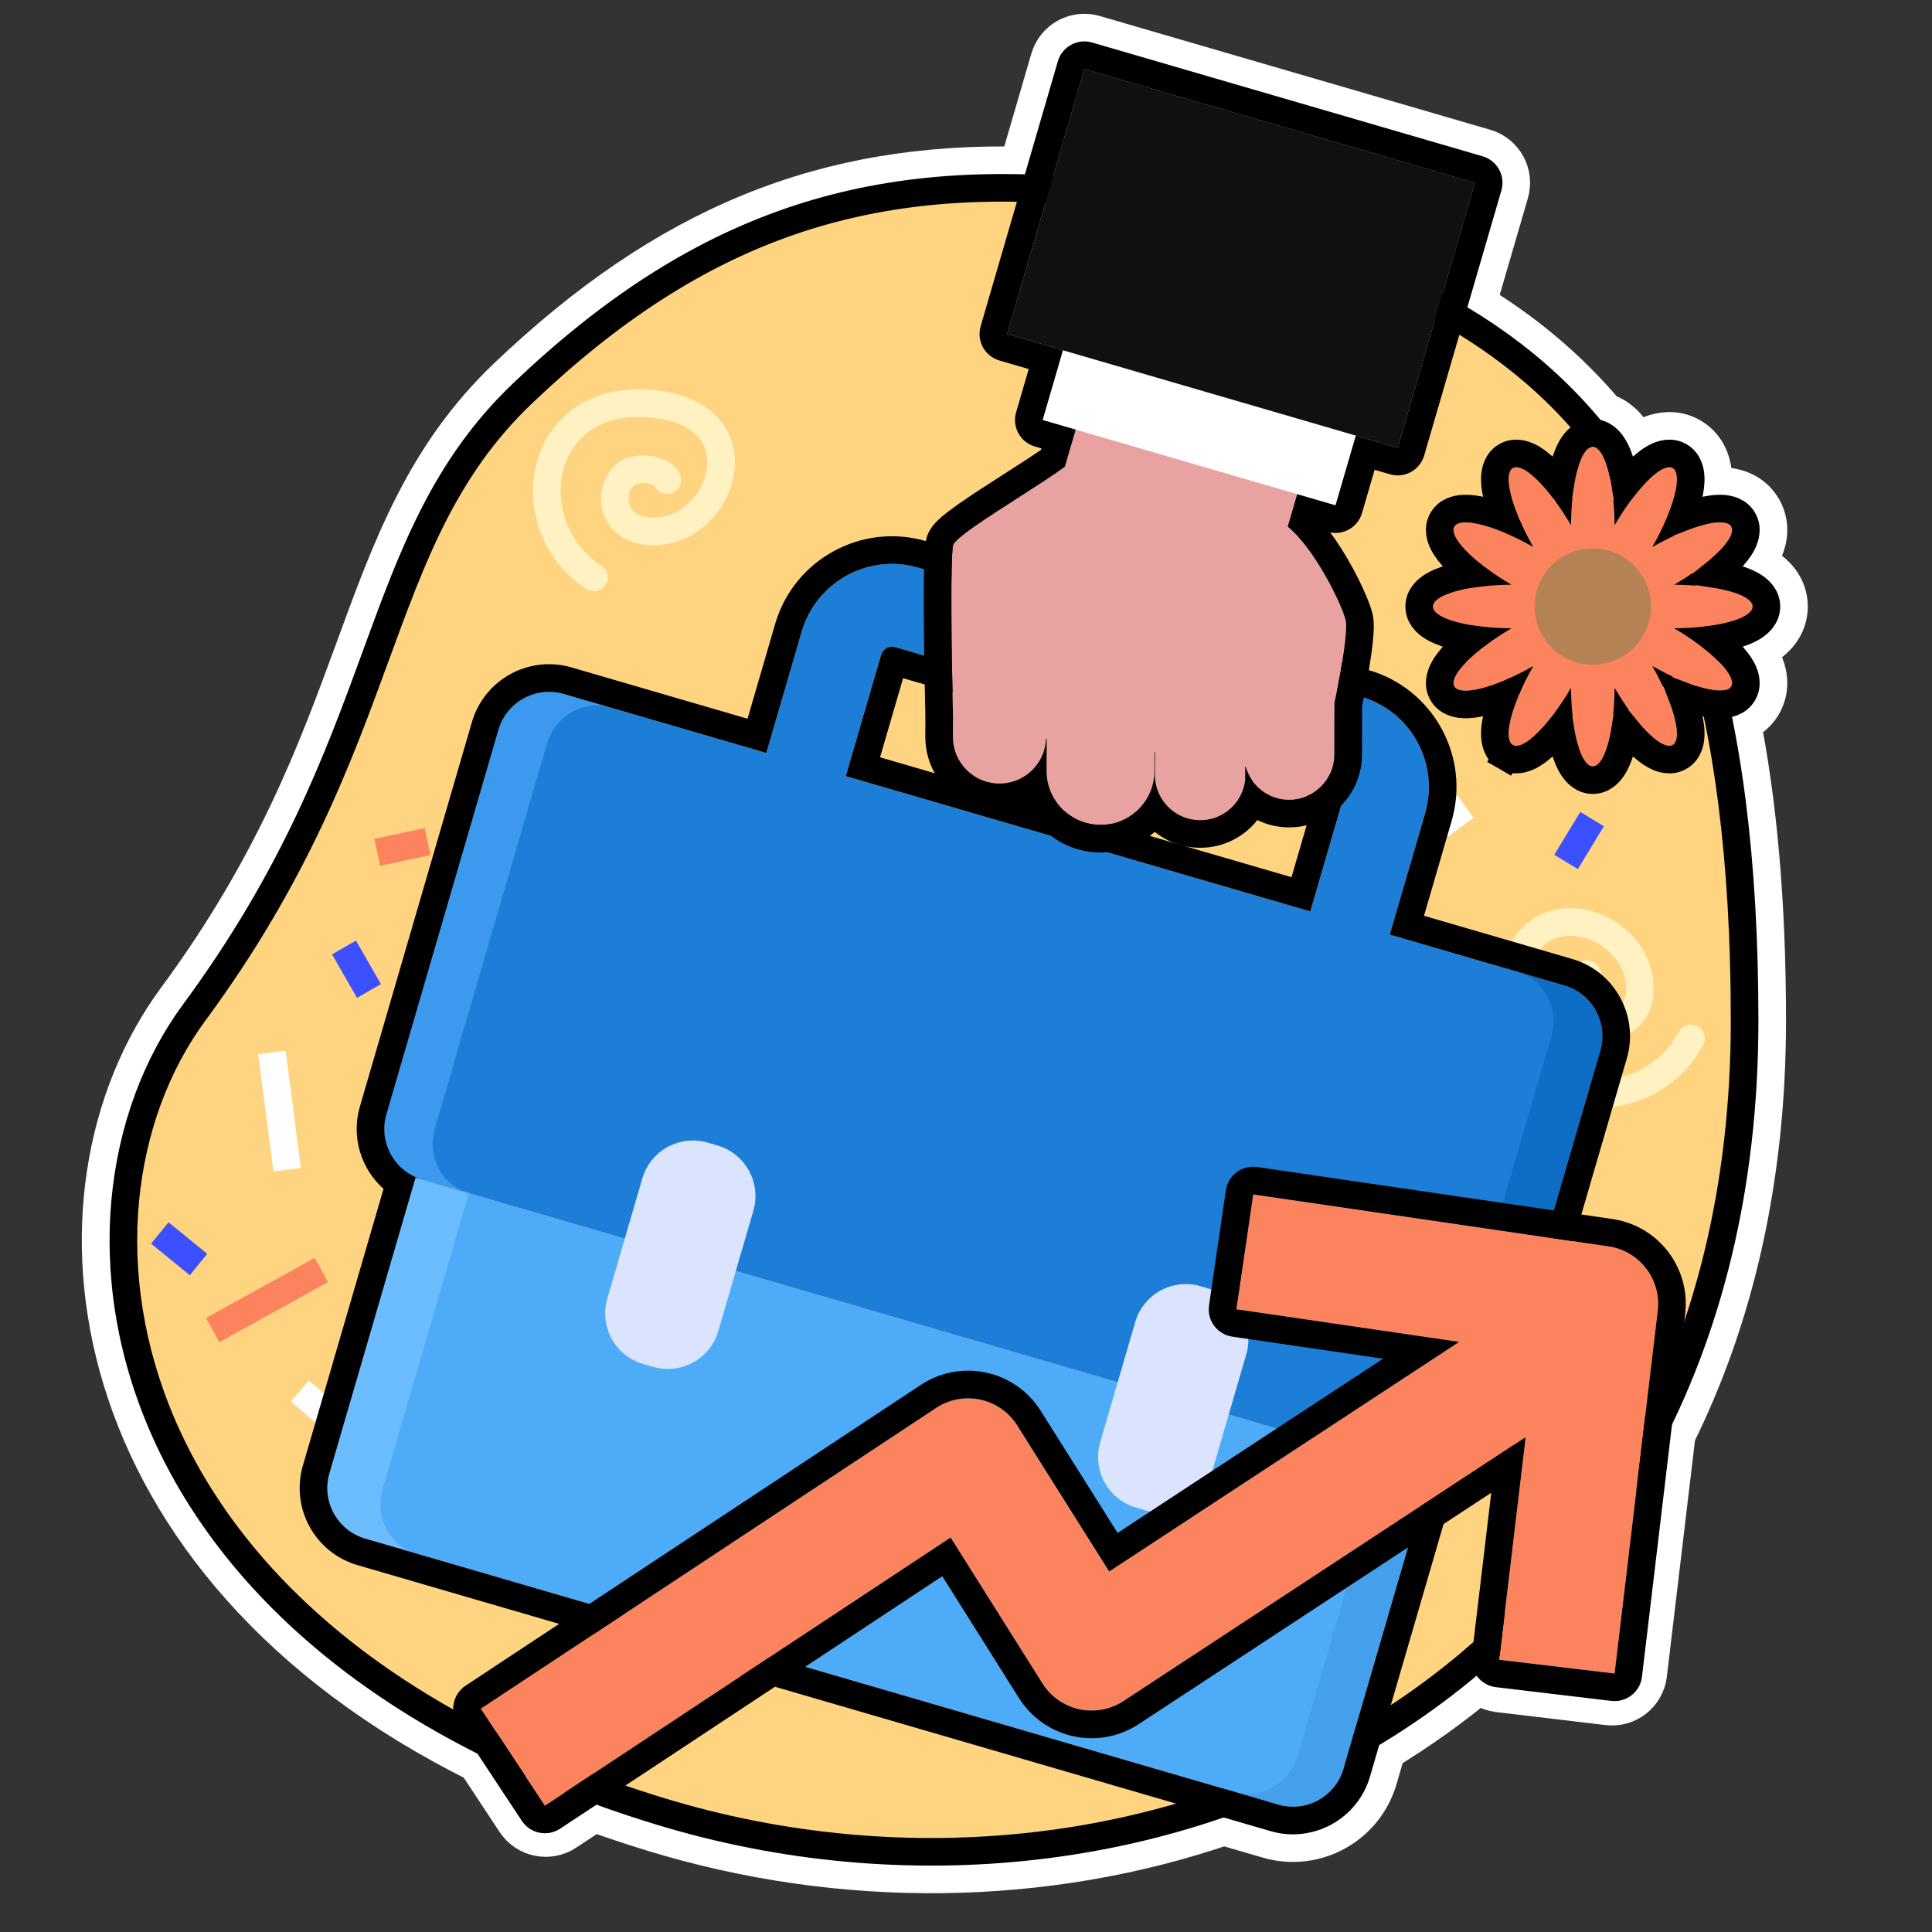 <svg width="140" height="140" viewBox="0 0 140 140" fill="none" xmlns="http://www.w3.org/2000/svg">
<rect x="0" y="0" width="140" height="140" fill="#333333" stroke="none"/>
<path d="M79.135 3.08C78.626 2.931 78.079 2.991 77.614 3.247C77.149 3.502 76.804 3.931 76.656 4.441L74.269 12.634C59.885 12.249 48.623 16.877 37.192 27.764C31.367 33.312 28.982 39.829 26.357 47.001L26.291 47.179C23.59 54.557 20.519 62.935 13.274 72.767C3.065 86.622 6.015 112.883 34.978 127.27L37.875 131.656C38.168 132.098 38.624 132.406 39.144 132.513C39.663 132.619 40.204 132.514 40.647 132.222L42.974 130.684C44.418 131.211 45.913 131.712 47.459 132.186C61.047 136.354 75.673 136.178 88.668 131.7L92.062 132.689C95.148 133.588 98.378 131.815 99.277 128.729L99.939 126.456C102.495 124.919 104.935 123.178 107.231 121.235C107.547 121.685 108.045 122.004 108.633 122.074L116.577 123.02C117.104 123.082 117.634 122.933 118.051 122.605C118.467 122.277 118.737 121.797 118.799 121.27L120.88 103.797C125.039 95.435 127.421 85.469 127.421 73.954C127.421 65.397 126.762 58.138 125.51 51.949C126.086 51.81 126.751 51.486 127.181 50.741C127.769 49.722 127.441 48.71 127.217 48.223C126.986 47.72 126.639 47.258 126.284 46.861C126.782 46.699 127.294 46.48 127.734 46.177C128.173 45.873 129 45.155 129 43.951C129 42.686 128.094 41.958 127.648 41.667C127.236 41.398 126.76 41.196 126.284 41.04C126.618 40.667 126.929 40.254 127.151 39.815C127.392 39.34 127.813 38.256 127.181 37.161L125.449 38.161L127.181 37.161C126.549 36.066 125.399 35.889 124.868 35.86C124.376 35.833 123.863 35.895 123.373 35.998C123.476 35.508 123.538 34.995 123.512 34.504C123.483 33.972 123.305 32.822 122.21 32.19C121.311 31.671 120.408 31.872 119.91 32.062C119.388 32.262 118.925 32.586 118.549 32.899C118.477 32.959 118.404 33.022 118.331 33.088C118.212 32.725 118.073 32.381 117.908 32.071C117.737 31.749 117.491 31.37 117.134 31.049C116.862 30.805 116.477 30.554 115.989 30.437C113.168 27.057 109.914 24.412 106.331 22.266L108.796 13.804C108.944 13.295 108.884 12.748 108.629 12.283C108.374 11.818 107.945 11.473 107.435 11.325L79.135 3.08Z" fill="#B58254" stroke="white" stroke-width="4" stroke-linejoin="round"/>
<path d="M38.571 29.213C51.056 17.322 63.135 13.246 79.627 15.001C105.419 21.317 125.421 27.081 125.421 73.953C125.421 121.852 83.207 141.057 48.045 130.274C8.568 118.168 4.35 88.25 14.885 73.953C29.623 53.952 27.517 39.74 38.571 29.213Z" fill="#FFD480"/>
<path fill-rule="evenodd" clip-rule="evenodd" d="M79.972 13.027L80.103 13.059C92.901 16.192 104.918 19.304 113.598 27.843C122.373 36.473 127.421 50.274 127.421 73.954C127.421 98.559 116.54 115.988 100.987 125.811C85.503 135.589 65.548 137.734 47.459 132.186C27.29 126.001 15.83 115.16 10.876 103.731C5.944 92.353 7.55 80.537 13.275 72.767C20.466 63.008 23.546 54.68 26.232 47.343C26.272 47.232 26.313 47.121 26.353 47.01C28.979 39.834 31.366 33.313 37.192 27.764C43.588 21.673 49.969 17.5 56.946 15.099C63.925 12.697 71.373 12.112 79.839 13.012L79.972 13.027ZM79.627 15.001C63.135 13.246 51.056 17.322 38.571 29.213C33.085 34.437 30.84 40.57 28.169 47.867C25.459 55.273 22.308 63.879 14.885 73.954C4.35 88.25 8.568 118.168 48.046 130.274C83.207 141.057 125.421 121.852 125.421 73.954C125.421 27.081 105.419 21.317 79.627 15.001Z" fill="black"/>
<path fill-rule="evenodd" clip-rule="evenodd" d="M12.213 88.569L15.018 90.858L13.753 92.407L10.948 90.119L12.213 88.569Z" fill="#3D50FF"/>
<path fill-rule="evenodd" clip-rule="evenodd" d="M27.128 60.789L30.773 60.008L31.192 61.964L27.547 62.744L27.128 60.789Z" fill="#FB835D"/>
<path fill-rule="evenodd" clip-rule="evenodd" d="M20.695 76.131L21.801 84.632L19.817 84.889L18.712 76.389L20.695 76.131Z" fill="#FFFEFF"/>
<path fill-rule="evenodd" clip-rule="evenodd" d="M14.927 95.508L22.799 91.155L23.767 92.905L15.895 97.258L14.927 95.508Z" fill="#FB835D"/>
<path fill-rule="evenodd" clip-rule="evenodd" d="M25.796 68.16L27.605 71.313L25.87 72.308L24.061 69.156L25.796 68.16Z" fill="#3D50FF"/>
<path fill-rule="evenodd" clip-rule="evenodd" d="M106.781 59.258L99.873 64.333L98.689 62.721L105.597 57.646L106.781 59.258Z" fill="#FFFEFF"/>
<path fill-rule="evenodd" clip-rule="evenodd" d="M116.224 59.873L114.338 62.979L112.628 61.941L114.515 58.835L116.224 59.873Z" fill="#3D50FF"/>
<path fill-rule="evenodd" clip-rule="evenodd" d="M22.38 100.041L25.133 102.415L23.826 103.929L21.074 101.555L22.38 100.041Z" fill="#FFFEFF"/>
<path fill-rule="evenodd" clip-rule="evenodd" d="M115.098 78.186C117.51 78.541 120.275 77.366 121.653 74.771C121.912 74.283 122.517 74.097 123.005 74.356C123.493 74.615 123.678 75.221 123.419 75.709C121.629 79.083 118.02 80.638 114.807 80.165C113.188 79.926 111.651 79.17 110.507 77.856C109.36 76.538 108.662 74.722 108.615 72.457C108.568 70.22 109.133 68.514 110.171 67.37C111.216 66.218 112.63 65.76 114.011 65.817C116.686 65.927 119.516 68.004 119.809 71.154C119.911 72.253 119.686 73.189 119.177 73.906C118.67 74.621 117.943 75.032 117.202 75.19C115.836 75.48 114.014 74.912 113.544 73.256C113.307 72.419 113.349 71.659 113.542 71.054C113.637 70.754 113.772 70.482 113.938 70.255C114.091 70.048 114.327 69.802 114.655 69.67C115.167 69.463 115.75 69.711 115.957 70.223C116.144 70.688 115.957 71.212 115.537 71.459C115.513 71.496 115.479 71.561 115.448 71.659C115.376 71.885 115.336 72.245 115.468 72.709C115.552 73.005 116.053 73.389 116.787 73.233C117.096 73.168 117.363 73.007 117.545 72.749C117.726 72.496 117.885 72.06 117.818 71.339C117.632 69.351 115.777 67.891 113.929 67.815C113.048 67.779 112.241 68.065 111.652 68.714C111.056 69.371 110.575 70.521 110.614 72.415C110.654 74.282 111.219 75.628 112.015 76.543C112.815 77.462 113.903 78.01 115.098 78.186ZM115.563 71.424C115.563 71.424 115.561 71.427 115.556 71.431C115.561 71.426 115.563 71.424 115.563 71.424Z" fill="#FFF1C1"/>
<path d="M30.112 85.334L103.6 106.744L97.357 128.17C96.767 130.196 94.647 131.359 92.621 130.769L26.468 111.496C24.443 110.906 23.279 108.786 23.869 106.76L30.112 85.334Z" fill="#4DABF7"/>
<path fill-rule="evenodd" clip-rule="evenodd" d="M103.6 106.744L100.288 105.779L94.045 127.205C93.455 129.231 91.409 130.416 89.475 129.852L92.621 130.769C94.647 131.359 96.767 130.196 97.357 128.17L103.6 106.744Z" fill="#44A0EB"/>
<path fill-rule="evenodd" clip-rule="evenodd" d="M103.6 106.744L30.112 85.334L23.869 106.76C23.279 108.786 24.443 110.906 26.468 111.496L30.132 112.563C28.218 112.001 27.145 109.909 27.734 107.886L33.977 86.46L103.599 106.744L97.357 128.17C97.346 128.21 97.333 128.25 97.32 128.29C97.333 128.25 97.346 128.21 97.357 128.17L103.6 106.744Z" fill="#6BBDFF"/>
<path d="M36.117 52.883C36.707 50.858 38.828 49.694 40.853 50.284L113.364 71.41C115.389 72 116.553 74.12 115.963 76.146L107.847 104.003C107.257 106.028 105.137 107.192 103.111 106.602L30.6 85.477C28.575 84.886 27.411 82.766 28.001 80.741L36.117 52.883Z" fill="#1C7ED6"/>
<path fill-rule="evenodd" clip-rule="evenodd" d="M113.364 71.41L109.979 70.423C111.914 70.987 113.005 73.086 112.415 75.112L104.299 102.969C103.709 104.995 101.661 106.179 99.726 105.616L103.111 106.602C105.137 107.192 107.257 106.028 107.847 104.003L115.963 76.146C116.553 74.12 115.39 72 113.364 71.41Z" fill="#0E6EC5"/>
<path fill-rule="evenodd" clip-rule="evenodd" d="M40.853 50.284C38.828 49.694 36.707 50.858 36.117 52.883L28.001 80.741C27.411 82.766 28.575 84.886 30.6 85.477L33.953 86.453C32.017 85.889 30.925 83.79 31.515 81.764L39.631 53.907C40.221 51.882 42.269 50.697 44.206 51.261L40.853 50.284Z" fill="#3C9AEE"/>
<path fill-rule="evenodd" clip-rule="evenodd" d="M64.867 46.894C64.433 46.767 63.977 47.017 63.851 47.452L60.797 57.934L55.036 56.256L58.09 45.773C59.144 42.157 62.929 40.08 66.546 41.133L98.628 50.48C102.244 51.534 104.322 55.319 103.268 58.935L100.214 69.418L94.454 67.74L97.508 57.257C97.634 56.822 97.385 56.367 96.95 56.241L64.867 46.894Z" fill="#1C7ED6"/>
<path d="M46.544 85.398C47.134 83.372 49.255 82.209 51.28 82.799L51.992 83.006C54.017 83.596 55.181 85.716 54.591 87.742L52.054 96.45C51.464 98.476 49.343 99.639 47.318 99.049L46.606 98.842C44.581 98.252 43.417 96.132 44.007 94.106L46.544 85.398Z" fill="#DBE4FF"/>
<path d="M82.261 95.803C82.851 93.778 84.972 92.614 86.997 93.204L87.709 93.412C89.734 94.002 90.898 96.122 90.308 98.148L87.771 106.856C87.18 108.882 85.06 110.045 83.035 109.455L82.323 109.248C80.297 108.658 79.134 106.537 79.724 104.512L82.261 95.803Z" fill="#DBE4FF"/>
<path fill-rule="evenodd" clip-rule="evenodd" d="M28.576 84.052C28.963 84.585 29.489 85.023 30.121 85.302C30.275 85.37 30.435 85.428 30.601 85.477L30.112 85.334L23.87 106.76C23.279 108.786 24.443 110.906 26.469 111.496L92.622 130.769C94.647 131.359 96.767 130.196 97.358 128.17L103.599 106.747L103.6 106.744L103.111 106.602C103.277 106.65 103.443 106.687 103.609 106.712C104.292 106.816 104.971 106.73 105.584 106.487C106.643 106.068 107.504 105.181 107.847 104.003L115.963 76.146C116.553 74.12 115.39 72 113.364 71.41L100.708 67.723L103.269 58.935C104.322 55.319 102.245 51.534 98.628 50.48L66.546 41.133C62.93 40.08 59.144 42.157 58.09 45.773L55.531 54.56L40.853 50.285C38.828 49.694 36.708 50.858 36.117 52.883L28.002 80.741C27.658 81.919 27.909 83.129 28.576 84.052ZM27.791 86.15C26.173 84.703 25.434 82.405 26.081 80.181L34.197 52.324C35.096 49.238 38.327 47.465 41.413 48.364L54.17 52.081L56.17 45.214C57.533 40.537 62.429 37.851 67.105 39.213L99.188 48.56C103.865 49.922 106.551 54.818 105.189 59.495L103.188 66.362L113.924 69.49C117.01 70.389 118.782 73.619 117.883 76.705L109.767 104.562C109.12 106.786 107.261 108.328 105.119 108.679L99.278 128.73C98.379 131.816 95.148 133.588 92.062 132.689L25.909 113.416C22.823 112.517 21.05 109.287 21.949 106.201L27.791 86.15ZM65.441 49.144L95.258 57.831L93.587 63.565L63.771 54.878L65.441 49.144ZM64.308 48.814L64.31 48.814ZM61.291 56.239L63.851 47.452C63.978 47.017 64.433 46.767 64.868 46.894L96.95 56.241C97.385 56.367 97.635 56.822 97.508 57.257L94.948 66.044L61.291 56.239ZM95.588 56.698L95.587 56.7Z" fill="black"/>
<path fill-rule="evenodd" clip-rule="evenodd" d="M77.165 33.824L78.048 30.792L94.196 35.129L93.313 38.161C95.377 39.859 97.355 44.077 97.524 45.004C97.638 45.631 97.356 47.822 96.703 50.949L96.695 54.685C96.691 56.495 95.221 57.959 93.411 57.955C91.892 57.951 90.617 56.915 90.249 55.512L90.247 56.164C90.243 57.974 88.773 59.437 86.963 59.433C85.153 59.429 83.69 57.959 83.694 56.149L83.697 54.505L83.656 54.5L83.653 55.877C83.648 58.035 81.896 59.78 79.738 59.775C77.581 59.77 75.836 58.018 75.841 55.86L75.846 53.52L75.798 53.514C75.74 55.33 74.248 56.782 72.419 56.778C70.556 56.774 69.049 55.26 69.053 53.397L69.057 51.931C68.96 47.69 68.848 40.273 69.07 39.511C69.221 38.994 71.537 37.509 73.795 36.061L73.795 36.061L73.795 36.061L73.795 36.061L73.795 36.061C75.07 35.243 76.327 34.437 77.165 33.824Z" fill="#E9A2A2"/>
<path d="M77.024 25.381L98.249 31.565L96.777 36.618L75.552 30.435L77.024 25.381Z" fill="white"/>
<path d="M78.576 5L106.876 13.245L101.281 32.448L72.981 24.203L78.576 5Z" fill="#101010"/>
<path fill-rule="evenodd" clip-rule="evenodd" d="M77.614 3.247C78.079 2.991 78.626 2.931 79.135 3.08L107.435 11.325C108.496 11.634 109.105 12.744 108.796 13.804L103.201 33.008C102.892 34.068 101.782 34.677 100.722 34.368L99.61 34.044L98.697 37.178C98.549 37.687 98.204 38.116 97.739 38.372C97.327 38.598 96.85 38.671 96.392 38.581C96.963 39.349 97.465 40.163 97.874 40.895C98.292 41.641 98.649 42.367 98.917 42.981C99.159 43.533 99.403 44.161 99.491 44.645C99.566 45.056 99.554 45.517 99.532 45.877C99.507 46.286 99.456 46.77 99.383 47.307C99.243 48.34 99.014 49.648 98.703 51.156L98.695 54.69C98.689 57.604 96.321 59.961 93.407 59.955C92.584 59.953 91.806 59.763 91.113 59.426C90.144 60.652 88.642 61.437 86.959 61.433C85.717 61.431 84.576 60.999 83.676 60.279C82.629 61.212 81.247 61.779 79.734 61.775C77.382 61.77 75.355 60.391 74.409 58.4C73.792 58.645 73.119 58.779 72.415 58.778C69.447 58.771 67.047 56.36 67.053 53.393L67.057 51.952C67.008 49.827 66.956 46.913 66.944 44.426C66.938 43.18 66.941 42.028 66.961 41.133C66.971 40.687 66.985 40.287 67.006 39.963C67.021 39.725 67.049 39.297 67.15 38.952C67.298 38.443 67.602 38.089 67.726 37.949C67.893 37.76 68.081 37.587 68.253 37.439C68.6 37.141 69.037 36.818 69.494 36.498C70.408 35.857 71.579 35.106 72.689 34.394L72.715 34.377L73.795 36.061C71.537 37.509 69.221 38.994 69.07 39.511C68.848 40.273 68.96 47.69 69.057 51.931L69.053 53.397C69.049 55.26 70.556 56.774 72.419 56.778C72.938 56.779 73.43 56.663 73.869 56.455C74.191 56.302 74.485 56.1 74.742 55.858C75.223 55.404 75.571 54.809 75.719 54.139C75.764 53.939 75.791 53.732 75.798 53.52C75.798 53.518 75.798 53.516 75.798 53.514L75.846 53.52L75.841 55.86C75.839 56.373 75.937 56.863 76.115 57.311C76.688 58.752 78.093 59.772 79.738 59.775C80.755 59.777 81.681 59.391 82.377 58.757C83.097 58.101 83.57 57.181 83.643 56.149C83.65 56.059 83.653 55.969 83.653 55.877L83.656 54.5L83.697 54.505L83.694 56.149C83.691 57.187 84.172 58.113 84.923 58.715C85.482 59.163 86.191 59.432 86.963 59.433C87.991 59.436 88.909 58.964 89.512 58.225C89.97 57.663 90.245 56.946 90.247 56.164L90.249 55.512C90.308 55.74 90.392 55.958 90.497 56.164C90.829 56.814 91.371 57.339 92.033 57.648C92.452 57.844 92.919 57.954 93.411 57.955C95.221 57.959 96.691 56.495 96.695 54.685L96.703 50.949C97.356 47.822 97.638 45.631 97.524 45.004C97.355 44.077 95.377 39.859 93.313 38.161L93.998 35.809L96.777 36.618L98.249 31.565L101.281 32.448L106.876 13.245L78.576 5L72.981 24.203L77.024 25.381L75.552 30.435L77.949 31.133L77.165 33.824C76.327 34.437 75.07 35.243 73.795 36.061L72.715 34.377C73.739 33.721 74.699 33.104 75.44 32.594L75.469 32.494L74.993 32.355C73.932 32.046 73.323 30.936 73.632 29.875L74.545 26.742L72.422 26.124C71.913 25.975 71.483 25.631 71.228 25.166C70.973 24.701 70.913 24.153 71.061 23.644L76.656 4.441C76.804 3.931 77.149 3.502 77.614 3.247Z" fill="black"/>
<path fill-rule="evenodd" clip-rule="evenodd" d="M40.791 34.166C40.213 36.535 41.127 39.397 43.584 41.009C44.045 41.312 44.174 41.932 43.871 42.394C43.568 42.856 42.948 42.984 42.486 42.681C39.292 40.586 38.078 36.849 38.847 33.693C39.235 32.104 40.13 30.643 41.544 29.625C42.963 28.605 44.836 28.079 47.095 28.242C49.327 28.402 50.974 29.123 52.017 30.263C53.066 31.41 53.392 32.86 53.207 34.23C52.85 36.883 50.519 39.508 47.356 39.508C46.252 39.508 45.341 39.197 44.674 38.624C44.009 38.053 43.667 37.291 43.579 36.539C43.417 35.152 44.151 33.391 45.844 33.076C46.698 32.917 47.452 33.03 48.036 33.277C48.326 33.4 48.584 33.56 48.794 33.746C48.987 33.918 49.21 34.175 49.311 34.514C49.469 35.044 49.169 35.601 48.639 35.759C48.159 35.903 47.655 35.668 47.448 35.227C47.414 35.2 47.351 35.159 47.257 35.119C47.039 35.027 46.684 34.954 46.209 35.042C45.907 35.099 45.478 35.562 45.566 36.307C45.602 36.621 45.738 36.901 45.977 37.107C46.213 37.31 46.632 37.508 47.356 37.508C49.353 37.508 50.978 35.796 51.225 33.963C51.343 33.089 51.133 32.259 50.541 31.613C49.943 30.959 48.842 30.373 46.952 30.237C45.09 30.103 43.697 30.541 42.712 31.249C41.723 31.961 41.077 32.993 40.791 34.166ZM47.481 35.256C47.48 35.256 47.478 35.254 47.474 35.249C47.479 35.254 47.481 35.256 47.481 35.256Z" fill="#FFF1C1"/>
<path fill-rule="evenodd" clip-rule="evenodd" d="M116.556 90.315L90.809 86.547L89.589 94.88L105.721 97.241L80.378 113.872L73.716 103.292C73.113 102.333 72.148 101.658 71.041 101.419C69.934 101.18 68.777 101.397 67.832 102.022L34.842 123.819L39.485 130.845L68.883 111.421L75.538 121.991C76.14 122.947 77.102 123.622 78.207 123.862C79.311 124.102 80.466 123.888 81.411 123.268L110.556 104.142L108.635 120.272L116.998 121.268L120.128 94.979C120.398 92.714 118.814 90.645 116.556 90.315Z" fill="#FB835D"/>
<path fill-rule="evenodd" clip-rule="evenodd" d="M88.83 86.258C88.99 85.165 90.005 84.408 91.098 84.568L116.846 88.336C120.176 88.823 122.512 91.874 122.114 95.216L118.984 121.504C118.854 122.601 117.859 123.385 116.762 123.254L108.399 122.258C107.872 122.196 107.392 121.926 107.064 121.51C106.736 121.093 106.587 120.563 106.649 120.036L108.062 108.17L82.509 124.94C81.115 125.855 79.411 126.17 77.782 125.816C76.152 125.462 74.734 124.467 73.845 123.056L68.28 114.217L40.587 132.514C39.666 133.123 38.425 132.869 37.816 131.948L33.173 124.921C32.881 124.479 32.776 123.938 32.883 123.418C32.989 122.899 33.297 122.442 33.739 122.15L66.729 100.353C68.123 99.432 69.83 99.112 71.463 99.464C73.096 99.817 74.519 100.812 75.409 102.226L80.985 111.082L100.222 98.458L89.3 96.859C88.775 96.782 88.302 96.5 87.985 96.075C87.668 95.649 87.534 95.115 87.61 94.591L88.83 86.258ZM105.721 97.241L80.378 113.872L73.716 103.292C73.113 102.333 72.148 101.658 71.041 101.419C69.934 101.18 68.777 101.397 67.832 102.022L34.842 123.819L39.485 130.845L68.883 111.421L75.538 121.991C76.14 122.947 77.102 123.622 78.207 123.862C79.311 124.102 80.466 123.888 81.411 123.268L110.556 104.142L108.635 120.272L116.998 121.268L120.128 94.979C120.398 92.714 118.814 90.645 116.556 90.315L90.809 86.547L89.589 94.88L105.721 97.241Z" fill="black"/>
<circle cx="115" cy="44" r="8" fill="black"/>
<path fill-rule="evenodd" clip-rule="evenodd" d="M116.999 38.058C116.984 34.908 116.283 32.371 115.42 32.371C114.558 32.371 113.856 34.908 113.842 38.059C112.253 35.337 110.378 33.491 109.63 33.922C108.883 34.354 109.545 36.901 111.107 39.637C108.371 38.075 105.823 37.414 105.392 38.161C104.96 38.908 106.807 40.784 109.528 42.372C106.378 42.387 103.84 43.088 103.84 43.951C103.84 44.813 106.377 45.515 109.528 45.53C106.807 47.118 104.96 48.993 105.392 49.741C105.823 50.488 108.371 49.826 111.107 48.264C109.545 51 108.883 53.548 109.631 53.979C110.378 54.411 112.253 52.564 113.842 49.843C113.856 52.994 114.558 55.531 115.42 55.531C116.283 55.531 116.984 52.994 116.999 49.843C118.587 52.564 120.463 54.411 121.21 53.979C121.957 53.548 121.296 51 119.733 48.264C122.47 49.827 125.018 50.488 125.449 49.741C125.881 48.994 124.034 47.118 121.313 45.53C124.463 45.515 127 44.814 127 43.951C127 43.088 124.463 42.387 121.313 42.372C124.034 40.784 125.88 38.908 125.449 38.161C125.018 37.414 122.47 38.075 119.734 39.637C121.296 36.901 121.958 34.354 121.21 33.922C120.463 33.491 118.587 35.337 116.999 38.058Z" fill="#FB835D"/>
<path d="M119.631 43.951C119.631 46.276 117.746 48.162 115.42 48.162C113.095 48.162 111.209 46.276 111.209 43.951C111.209 41.625 113.095 39.74 115.42 39.74C117.746 39.74 119.631 41.625 119.631 43.951Z" fill="#B58254"/>
<path d="M112.121 53.806C112.426 53.506 112.742 53.154 113.059 52.76C113.137 53.261 113.234 53.723 113.349 54.136C113.504 54.697 113.707 55.222 113.974 55.632C114.213 55.998 114.68 56.531 115.42 56.531C116.16 56.531 116.627 55.998 116.866 55.632C117.133 55.223 117.335 54.697 117.491 54.136C117.605 53.723 117.702 53.261 117.78 52.761C118.098 53.155 118.413 53.507 118.718 53.807C119.134 54.215 119.572 54.569 120.008 54.79C120.398 54.988 121.069 55.215 121.709 54.845C122.35 54.475 122.488 53.781 122.512 53.343C122.539 52.856 122.451 52.299 122.305 51.735C122.198 51.321 122.051 50.872 121.868 50.4C122.341 50.582 122.79 50.729 123.204 50.837C123.768 50.983 124.325 51.07 124.812 51.044C125.25 51.02 125.944 50.882 126.314 50.241C126.684 49.6 126.457 48.929 126.259 48.539C126.038 48.103 125.684 47.665 125.276 47.25C124.975 46.944 124.624 46.629 124.229 46.311C124.73 46.233 125.192 46.136 125.605 46.022C126.165 45.866 126.691 45.664 127.1 45.397C127.467 45.158 128 44.691 128 43.951C128 43.211 127.467 42.744 127.1 42.505C126.691 42.238 126.165 42.035 125.604 41.88C125.192 41.765 124.729 41.668 124.229 41.59C124.623 41.273 124.975 40.957 125.275 40.652C125.683 40.237 126.038 39.798 126.259 39.363C126.456 38.972 126.684 38.302 126.314 37.661C125.944 37.02 125.249 36.882 124.812 36.858C124.325 36.832 123.768 36.919 123.204 37.065C122.79 37.172 122.341 37.319 121.869 37.502C122.051 37.03 122.198 36.581 122.306 36.166C122.451 35.603 122.539 35.046 122.512 34.558C122.489 34.121 122.351 33.426 121.71 33.056C121.069 32.686 120.398 32.914 120.008 33.112C119.572 33.333 119.134 33.687 118.718 34.095C118.413 34.395 118.098 34.747 117.78 35.141C117.702 34.641 117.605 34.179 117.491 33.766C117.335 33.205 117.133 32.679 116.866 32.27C116.627 31.904 116.16 31.371 115.42 31.371C114.68 31.371 114.213 31.904 113.974 32.27C113.707 32.679 113.504 33.205 113.349 33.766C113.234 34.179 113.137 34.641 113.059 35.141C112.742 34.747 112.426 34.395 112.121 34.095C111.706 33.687 111.267 33.333 110.832 33.112C110.441 32.914 109.771 32.686 109.13 33.056C108.489 33.426 108.351 34.121 108.327 34.558C108.3 35.046 108.388 35.602 108.534 36.166C108.641 36.581 108.788 37.03 108.971 37.502C108.499 37.319 108.049 37.172 107.635 37.065C107.071 36.919 106.515 36.831 106.027 36.858C105.59 36.882 104.895 37.02 104.525 37.661C104.155 38.302 104.383 38.972 104.581 39.363C104.802 39.798 105.156 40.237 105.564 40.652C105.864 40.957 106.216 41.273 106.61 41.59C106.11 41.668 105.647 41.765 105.235 41.88C104.674 42.035 104.148 42.238 103.739 42.505C103.372 42.744 102.84 43.211 102.84 43.951C102.84 44.691 103.372 45.158 103.739 45.397C104.148 45.664 104.674 45.866 105.235 46.022C105.647 46.136 106.11 46.233 106.61 46.311C106.216 46.629 105.864 46.944 105.564 47.249C105.156 47.665 104.801 48.103 104.581 48.539C104.383 48.929 104.155 49.6 104.525 50.241C104.895 50.882 105.59 51.02 106.027 51.043C106.514 51.07 107.071 50.982 107.635 50.837C108.05 50.729 108.499 50.582 108.971 50.4C108.788 50.871 108.641 51.321 108.534 51.735C108.388 52.299 108.3 52.856 108.327 53.343C108.351 53.78 108.489 54.475 109.13 54.845L109.63 53.979L109.13 54.845C109.771 55.215 110.441 54.987 110.832 54.789C111.267 54.569 111.706 54.215 112.121 53.806Z" stroke="black" stroke-width="2"/>
</svg>
